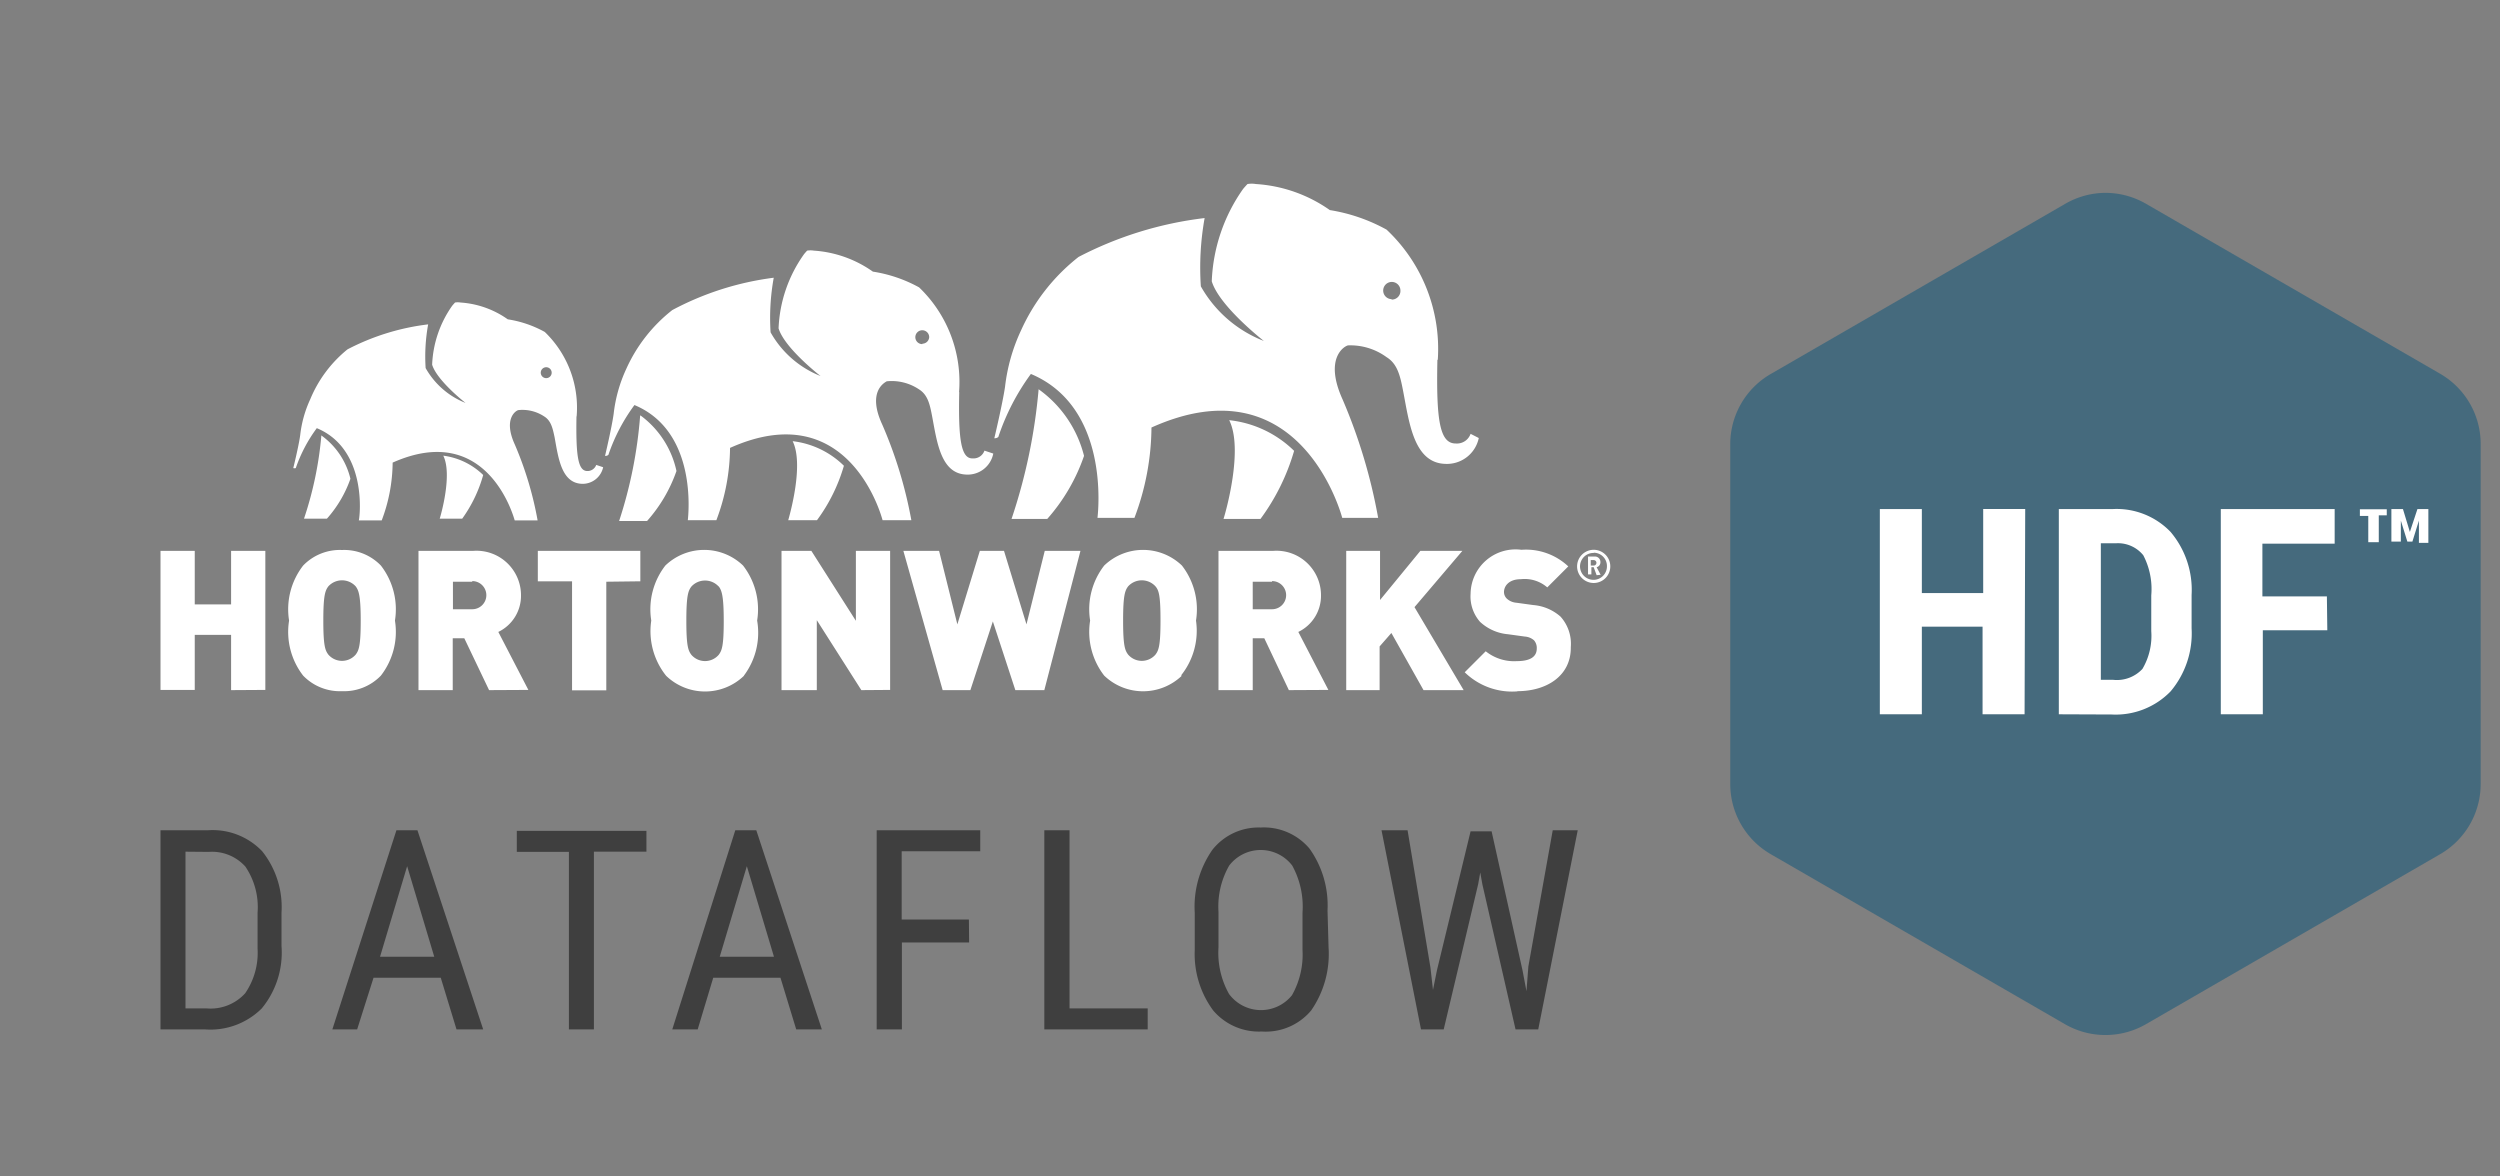 <!--
    Licensed to the Apache Software Foundation (ASF) under one or more
    contributor license agreements.  See the NOTICE file distributed with
    this work for additional information regarding copyright ownership.
    The ASF licenses this file to You under the Apache License, Version 2.0
    (the "License"); you may not use this file except in compliance with
    the License.  You may obtain a copy of the License at

    http://www.apache.org/licenses/LICENSE-2.0

    Unless required by applicable law or agreed to in writing, software
    distributed under the License is distributed on an "AS IS" BASIS,
    WITHOUT WARRANTIES OR CONDITIONS OF ANY KIND, either express or implied.
    See the License for the specific language governing permissions and
    limitations under the License.
-->
<svg xmlns="http://www.w3.org/2000/svg" viewBox="0 0 119 56"><rect x="0" y="0" width="119" height="56" fill="#808080" stroke="none"/><defs><style>.cls-1{fill:none;}.cls-2{fill:#fff;}.cls-3{fill:#456a7d;}.cls-4{fill:#3f3f3f;}</style></defs><title>hdf-header</title><g id="rectangle-for-sizing-2" data-name="rectangle-for-sizing"><rect class="cls-1" width="119" height="56"/></g><g id="logo-hwx"><path id="logo-hwx-2" data-name="logo-hwx" class="cls-2" d="M11,32.85V30.22H9.27v2.62H7.64V26.22H9.27v2.55H11V26.22h1.63v6.62Zm7.13-.69a2.43,2.43,0,0,1-1.85.74,2.43,2.43,0,0,1-1.85-.74,3.4,3.4,0,0,1-.67-2.62,3.4,3.4,0,0,1,.67-2.62,2.43,2.43,0,0,1,1.85-.74,2.43,2.43,0,0,1,1.85.74,3.4,3.4,0,0,1,.67,2.62A3.4,3.4,0,0,1,18.13,32.16Zm-1.2-4.25a.88.88,0,0,0-1.3,0c-.15.2-.24.42-.24,1.63s.09,1.42.24,1.62a.86.86,0,0,0,1.3,0c.15-.2.24-.41.24-1.62S17.07,28.1,16.93,27.91Zm6.35,4.94L22.1,30.38h-.55v2.47H19.92V26.22h2.62a2.12,2.12,0,0,1,2.26,2.13,1.91,1.91,0,0,1-1.08,1.73l1.43,2.76Zm-.8-5.16h-.92V29h.92a.67.67,0,1,0,0-1.34Zm6.38,0v5.17H27.23V27.67H25.6V26.22h4.88v1.45Zm6.55,4.48a2.67,2.67,0,0,1-3.7,0A3.4,3.4,0,0,1,31,29.54a3.4,3.4,0,0,1,.67-2.62,2.67,2.67,0,0,1,3.7,0,3.4,3.4,0,0,1,.67,2.62A3.4,3.4,0,0,1,35.41,32.16Zm-1.2-4.25a.88.88,0,0,0-1.3,0c-.15.2-.24.42-.24,1.63s.09,1.42.24,1.62a.86.86,0,0,0,1.3,0c.15-.2.24-.41.24-1.62S34.35,28.1,34.21,27.91ZM41,32.85l-2.12-3.33v3.33H37.2V26.22h1.42l2.12,3.33V26.22h1.63v6.62Zm8.71,0H48.33l-1.07-3.27-1.07,3.27H44.87L43,26.22h1.7l.87,3.5,1.07-3.5h1.15l1.07,3.5.87-3.5h1.7Zm6.55-.69a2.67,2.67,0,0,1-3.7,0,3.4,3.4,0,0,1-.67-2.62,3.4,3.4,0,0,1,.67-2.62,2.67,2.67,0,0,1,3.7,0,3.4,3.4,0,0,1,.67,2.62A3.4,3.4,0,0,1,56.21,32.16ZM55,27.91a.88.88,0,0,0-1.3,0c-.15.2-.24.42-.24,1.63s.09,1.42.24,1.62a.86.86,0,0,0,1.3,0c.15-.2.24-.41.24-1.62S55.16,28.1,55,27.91Zm6.35,4.94-1.17-2.47h-.55v2.47H58V26.22h2.62a2.12,2.12,0,0,1,2.26,2.13,1.91,1.91,0,0,1-1.08,1.73l1.43,2.76Zm-.8-5.16h-.92V29h.92a.67.67,0,1,0,0-1.34Zm7.21,5.16-1.53-2.72-.56.64v2.08H64.08V26.22h1.61v2.34l1.92-2.34h2L67.33,28.9l2.34,3.95Zm4.46.06A3.23,3.23,0,0,1,69.72,32l1-1a2.16,2.16,0,0,0,1.48.47c.64,0,.95-.21.95-.6a.55.55,0,0,0-.13-.39.74.74,0,0,0-.44-.18l-.8-.11a2.24,2.24,0,0,1-1.33-.59A1.83,1.83,0,0,1,70,28.26a2.14,2.14,0,0,1,2.42-2.09,2.94,2.94,0,0,1,2.23.79l-1,1a1.64,1.64,0,0,0-1.26-.39c-.57,0-.8.33-.8.61a.44.44,0,0,0,.13.31.75.75,0,0,0,.46.2l.8.11a2.23,2.23,0,0,1,1.3.55,1.93,1.93,0,0,1,.49,1.45C74.79,32.17,73.62,32.9,72.23,32.9Zm3.64-5.16a.79.79,0,1,1,.79-.79A.79.79,0,0,1,75.87,27.75Zm0-1.43a.64.64,0,1,0,.63.64A.63.63,0,0,0,75.87,26.31ZM76,27.38,75.86,27h-.11v.34h-.16v-.85h.32a.26.26,0,0,1,.27.26A.24.24,0,0,1,76,27l.19.36Zm-.14-.72h-.14v.26h.14a.13.13,0,1,0,0-.26ZM58.51,20c.69,1.38-.17,4.39-.27,4.7H60a10.26,10.26,0,0,0,1.6-3.24A5.2,5.2,0,0,0,58.51,20Zm-9.07-1.49a26.57,26.57,0,0,1-1.29,6.19h1.7a8.86,8.86,0,0,0,1.75-3A5.55,5.55,0,0,0,49.44,18.53Zm19-1.4A7.79,7.79,0,0,0,66,10.93,8.28,8.28,0,0,0,63.3,10a6.86,6.86,0,0,0-3.52-1.24,1.22,1.22,0,0,0-.4,0s-.17.18-.22.25a8.15,8.15,0,0,0-1.48,4.38c.36,1.19,2.48,2.84,2.48,2.84a5.89,5.89,0,0,1-3-2.6,13.4,13.4,0,0,1,.18-3.25h0a17.45,17.45,0,0,0-6,1.85,9.29,9.29,0,0,0-2.74,3.5,8.63,8.63,0,0,0-.76,2.68c-.12.81-.51,2.45-.51,2.45a.26.26,0,0,0,.19-.06,10.86,10.86,0,0,1,1.55-3c3.74,1.57,3.21,6.5,3.17,6.85H54a12.38,12.38,0,0,0,.81-4.3c7-3.15,9,4,9.08,4.3h1.71a25.87,25.87,0,0,0-1.69-5.63c-.91-2,.11-2.56.26-2.58A2.92,2.92,0,0,1,66,17c.52.32.65.89.79,1.62.29,1.51.51,3.41,2,3.46a1.55,1.55,0,0,0,1.6-1.23L70,20.65a.69.69,0,0,1-.71.46C68.53,21.11,68.36,20,68.42,17.14Zm-2.19-2.87a.41.41,0,1,1,.41-.41A.41.41,0,0,1,66.23,14.26ZM37.73,21c.55,1.11-.14,3.51-.21,3.76h1.37a8.21,8.21,0,0,0,1.28-2.59A4.16,4.16,0,0,0,37.73,21Zm-7.26-1.2a21.26,21.26,0,0,1-1,5H30.8a7.09,7.09,0,0,0,1.4-2.38A4.44,4.44,0,0,0,30.48,19.77Zm15.18-1.12a6.23,6.23,0,0,0-1.9-5,6.63,6.63,0,0,0-2.2-.75,5.49,5.49,0,0,0-2.81-1,1,1,0,0,0-.32,0s-.14.15-.17.2a6.52,6.52,0,0,0-1.19,3.5c.29.95,2,2.27,2,2.27a4.72,4.72,0,0,1-2.38-2.08,10.72,10.72,0,0,1,.15-2.6h0A14,14,0,0,0,32,14.76a7.43,7.43,0,0,0-2.19,2.8,6.9,6.9,0,0,0-.6,2.14c-.09.65-.41,2-.41,2a.21.21,0,0,0,.16-.05,8.69,8.69,0,0,1,1.24-2.37c3,1.25,2.57,5.2,2.54,5.48H34.1a9.9,9.9,0,0,0,.65-3.44c5.62-2.52,7.19,3.18,7.26,3.44h1.37A20.7,20.7,0,0,0,42,20.22c-.73-1.57.09-2,.21-2.07a2.33,2.33,0,0,1,1.53.38c.42.26.52.71.63,1.29.23,1.21.41,2.73,1.63,2.77a1.24,1.24,0,0,0,1.28-1l-.42-.14a.55.55,0,0,1-.56.37C45.75,21.84,45.61,20.94,45.66,18.65Zm-1.75-2.3a.33.33,0,1,1,.33-.33A.33.33,0,0,1,43.91,16.36ZM21.1,21.69c.44.89-.11,2.81-.17,3H22a6.57,6.57,0,0,0,1-2.08A3.33,3.33,0,0,0,21.1,21.69Zm-5.8-1a17,17,0,0,1-.83,4h1.09a5.67,5.67,0,0,0,1.12-1.9A3.55,3.55,0,0,0,15.3,20.73Zm12.15-.89a5,5,0,0,0-1.52-4,5.3,5.3,0,0,0-1.76-.6,4.39,4.39,0,0,0-2.25-.8.78.78,0,0,0-.26,0s-.11.12-.14.16a5.22,5.22,0,0,0-.95,2.8c.23.76,1.59,1.82,1.59,1.82a3.77,3.77,0,0,1-1.9-1.66,8.58,8.58,0,0,1,.12-2.08h0a11.17,11.17,0,0,0-3.84,1.19A6,6,0,0,0,14.77,19a5.52,5.52,0,0,0-.48,1.71c-.07.52-.33,1.57-.33,1.57a.17.17,0,0,0,.12,0,7,7,0,0,1,1-1.9c2.4,1,2.06,4.16,2,4.39h1.09a7.92,7.92,0,0,0,.52-2.75c4.49-2,5.75,2.55,5.81,2.75h1.09a16.56,16.56,0,0,0-1.08-3.6c-.58-1.26.07-1.64.17-1.65a1.87,1.87,0,0,1,1.22.3c.33.2.41.57.5,1,.18,1,.33,2.18,1.31,2.21a1,1,0,0,0,1-.79l-.33-.11a.44.44,0,0,1-.45.29C27.51,22.39,27.41,21.67,27.44,19.84ZM26,18a.26.26,0,1,1,.26-.26A.26.26,0,0,1,26,18Z"/></g><g id="icon-hdf"><g id="path-icon-hdf"><path class="cls-3" d="M100.22,9.18a3.86,3.86,0,0,1,1.93.52l14,8.09a3.86,3.86,0,0,1,1.93,3.34V37.32a3.86,3.86,0,0,1-1.93,3.34l-14,8.09a3.86,3.86,0,0,1-3.86,0l-14-8.09a3.86,3.86,0,0,1-1.93-3.34V21.14a3.86,3.86,0,0,1,1.93-3.34l14-8.09A3.86,3.86,0,0,1,100.22,9.18Z"/></g><path id="text-icon-hdf" class="cls-2" d="M96.37,34h-2V29.83H91.48V34h-2V24.23h2v4H94.4v-4h2ZM98,34V24.23h2.59a3.56,3.56,0,0,1,2.73,1.09,4.27,4.27,0,0,1,1,3v1.59a4.28,4.28,0,0,1-1,3,3.64,3.64,0,0,1-2.81,1.1Zm2-8.14v6.5h.59a1.66,1.66,0,0,0,1.39-.52,3.1,3.1,0,0,0,.42-1.8v-1.7a3.48,3.48,0,0,0-.38-1.91,1.55,1.55,0,0,0-1.3-.57ZM110.78,30h-3.07v4h-2V24.23h5.42v1.65h-3.44v2.51h3.07Zm2.83-5.47h-.38v1.28h-.5V24.56h-.4v-.32h1.28Zm1.53.25-.31,1h-.24l-.31-1v1h-.45V24.23h.55l.33,1.09.36-1.09h.52v1.61h-.45Z"/></g><g id="text-dataflow"><path id="text-dataflow-2" data-name="text-dataflow" class="cls-4" d="M7.64,49V39.52H9.9a3.26,3.26,0,0,1,2.58,1,4.26,4.26,0,0,1,.92,2.92v1.59A4.18,4.18,0,0,1,12.46,48a3.46,3.46,0,0,1-2.7,1Zm1.19-8.46V48h1a2.22,2.22,0,0,0,1.84-.72,3.4,3.4,0,0,0,.59-2.13V43.45a3.44,3.44,0,0,0-.58-2.2,2.13,2.13,0,0,0-1.74-.7Zm12.15,6h-3.2L17,49H15.82l3.05-9.48h1L23,49H21.73Zm-2.89-1h2.58l-1.29-4.31Zm12.68-5H28.27V49H27.08V40.55H24.6v-1h6.17Zm6.38,6h-3.2L33.21,49H32L35,39.52h1L39.12,49H37.9Zm-2.89-1h2.58l-1.29-4.31Zm11.87-.68h-3.2V49H41.73V39.52h4.93v1H42.92v3.25h3.2ZM50.91,48h3.72v1H49.71V39.52h1.2ZM63.24,45.1a4.72,4.72,0,0,1-.83,3,2.82,2.82,0,0,1-2.35,1,2.85,2.85,0,0,1-2.31-1,4.51,4.51,0,0,1-.88-2.88V43.45a4.74,4.74,0,0,1,.84-3A2.8,2.8,0,0,1,60,39.39a2.84,2.84,0,0,1,2.33,1,4.65,4.65,0,0,1,.86,2.95ZM62,43.44a4.07,4.07,0,0,0-.49-2.24,1.89,1.89,0,0,0-3,0A3.93,3.93,0,0,0,58,43.4v1.7a4,4,0,0,0,.5,2.21,1.89,1.89,0,0,0,3,.06,3.94,3.94,0,0,0,.5-2.15Zm6.09,2.62.12,1.06.19-.94L70,39.57h1l1.47,6.61.19,1L72.75,46l1.16-6.48H75.1L73.22,49H72.14l-1.58-6.91-.1-.56-.1.56L68.72,49H67.64l-1.88-9.48H67Z"/></g></svg>